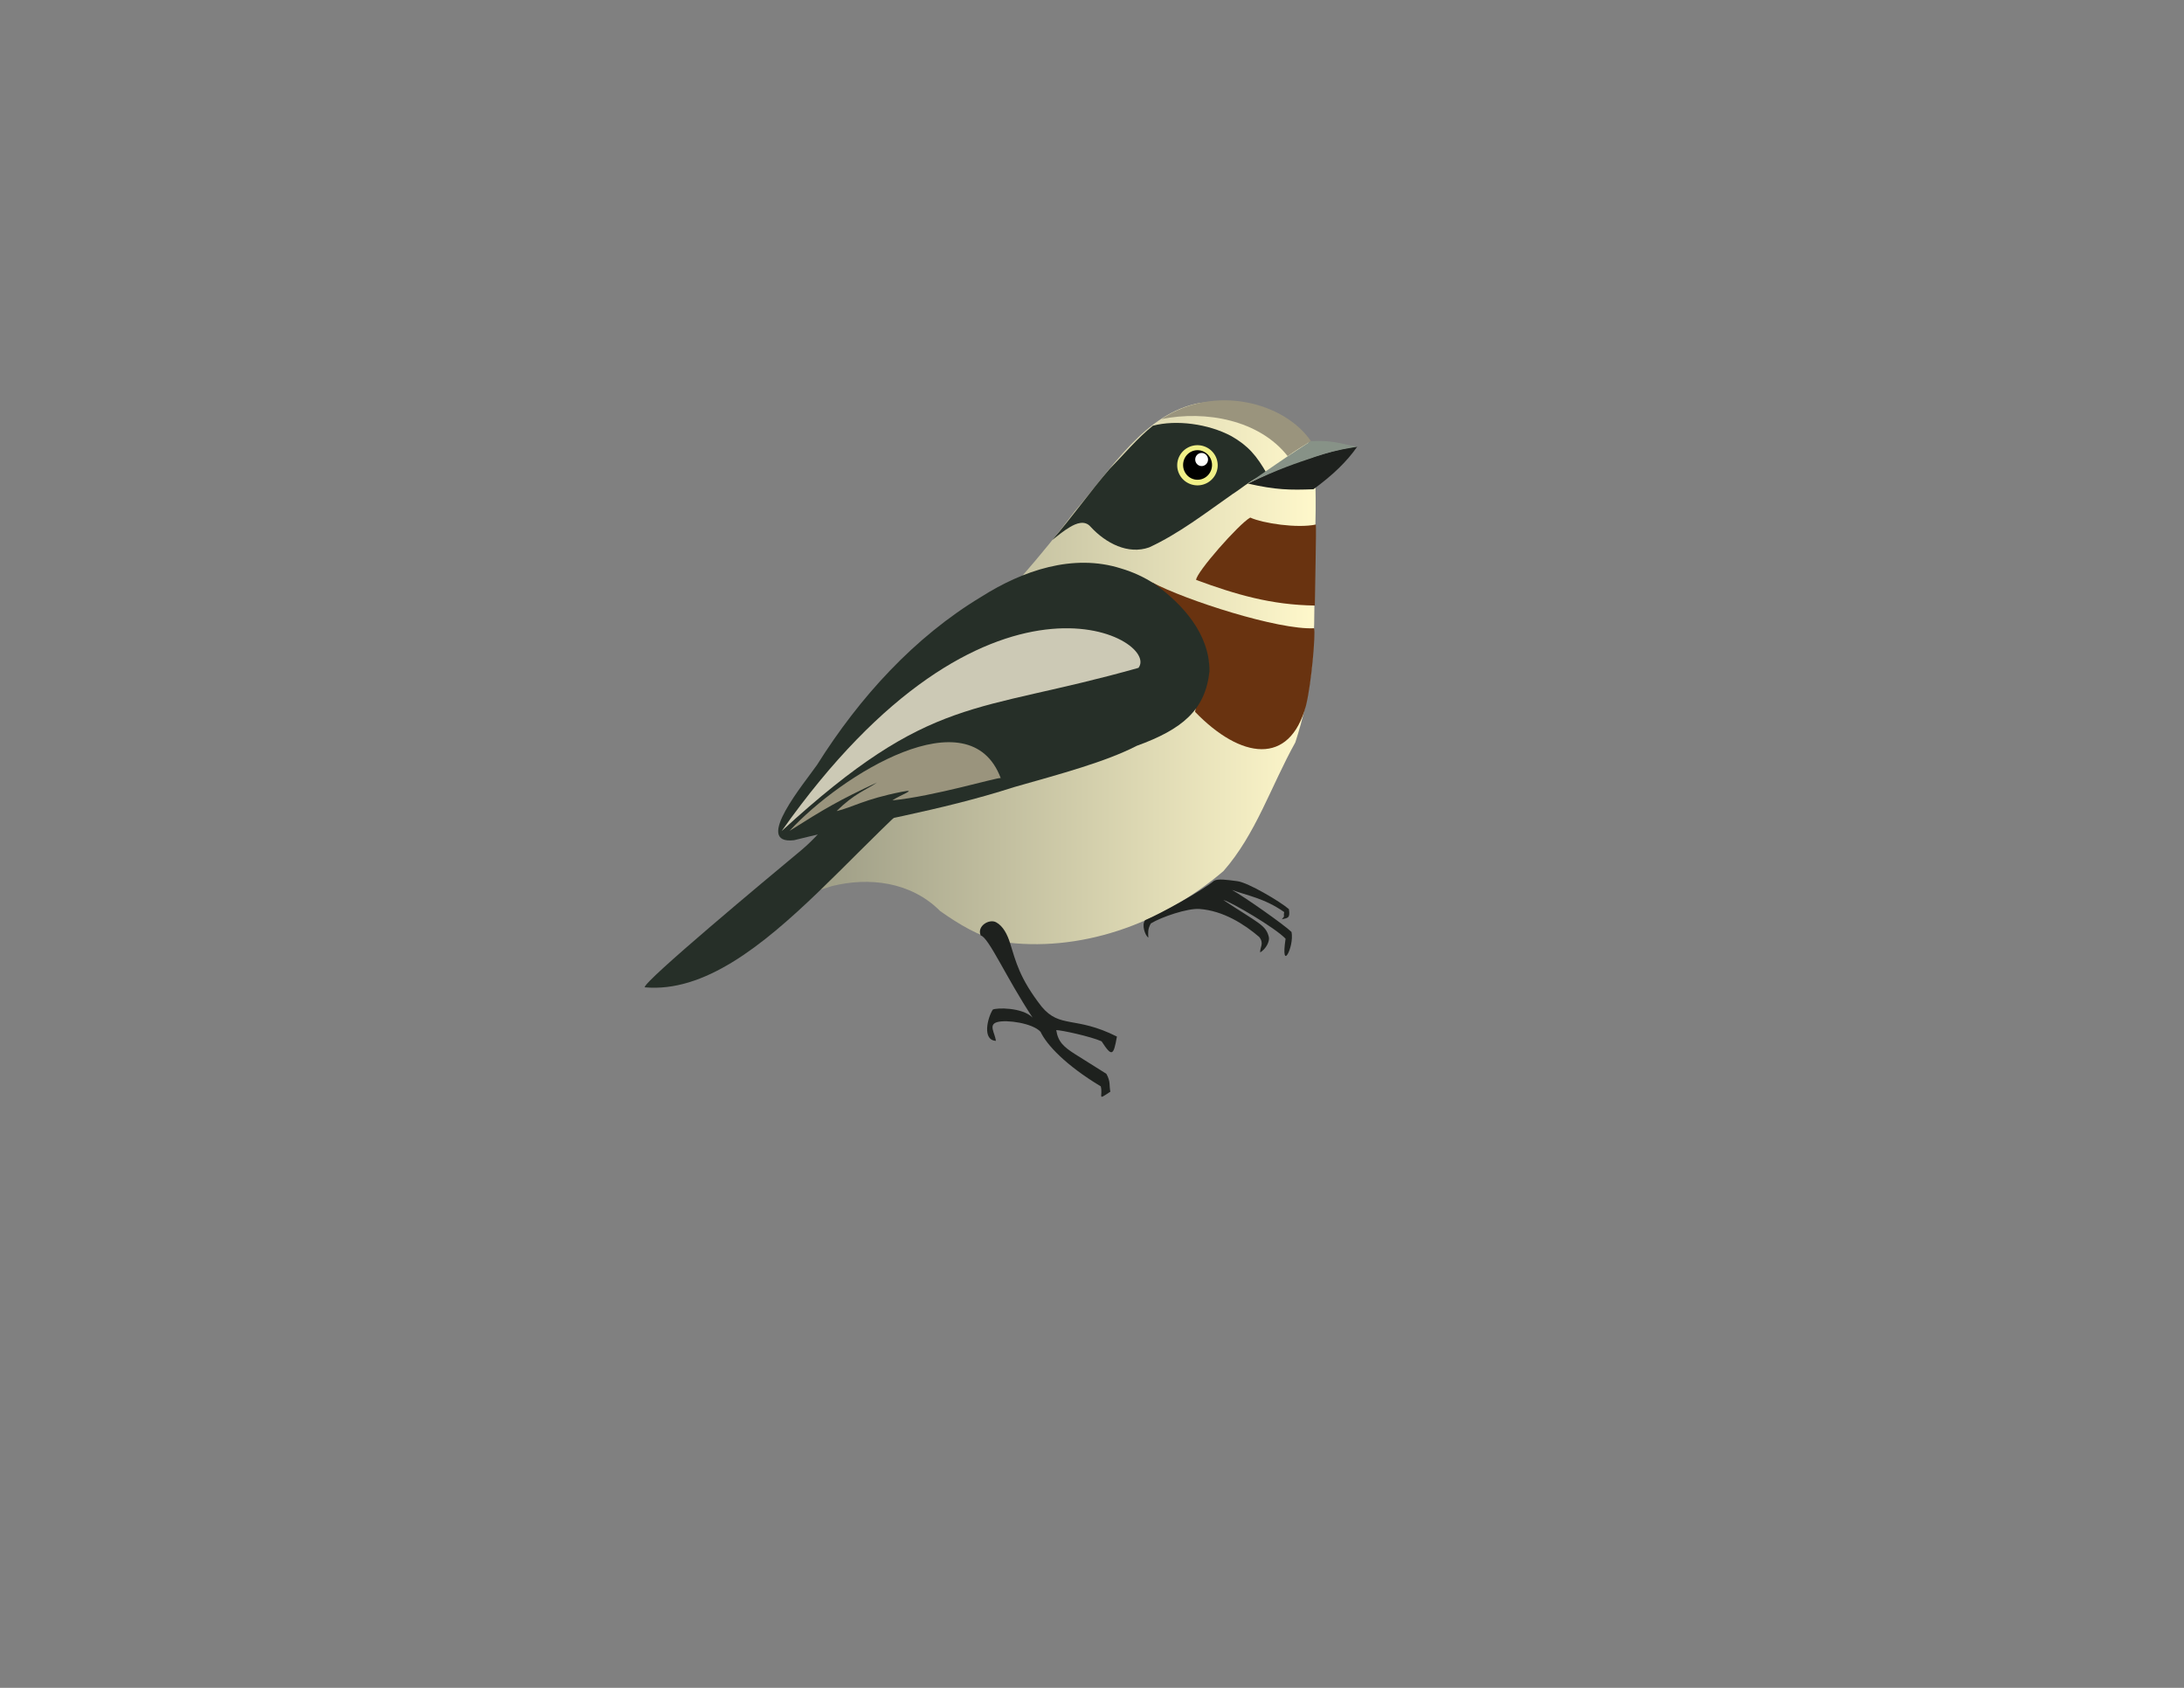 <?xml version="1.0" encoding="UTF-8" standalone="no"?>
<!-- Created with Inkscape (http://www.inkscape.org/) -->

<svg
   xmlns:dc="http://purl.org/dc/elements/1.1/"
   xmlns:cc="http://creativecommons.org/ns#"
   xmlns:rdf="http://www.w3.org/1999/02/22-rdf-syntax-ns#"
   xmlns:svg="http://www.w3.org/2000/svg"
   xmlns="http://www.w3.org/2000/svg"
   xmlns:xlink="http://www.w3.org/1999/xlink"
   xmlns:sodipodi="http://sodipodi.sourceforge.net/DTD/sodipodi-0.dtd"
   xmlns:inkscape="http://www.inkscape.org/namespaces/inkscape"
   width="792pt"
   height="612pt"
   id="svg2"
   sodipodi:version="0.32"
   inkscape:version="0.48.2 r9819"
   sodipodi:docname="vector-logo-full-bird.svg"
   version="1.0"
   inkscape:export-filename="/home/eduardo/workspace/logo/logo-full-bird.png"
   inkscape:export-xdpi="300"
   inkscape:export-ydpi="300">
  <rect width="100%" height="100%" fill="#808080" stroke="none"/>
  <defs
     id="defs4">
    <linearGradient
       id="linearGradient3038">
      <stop
         style="stop-color:#757769;stop-opacity:1;"
         offset="0"
         id="stop3040" />
      <stop
         style="stop-color:#fff8cb;stop-opacity:1;"
         offset="1"
         id="stop3042" />
    </linearGradient>
    <linearGradient
       inkscape:collect="always"
       xlink:href="#linearGradient3038"
       id="linearGradient3006"
       x1="2.836"
       y1="315.948"
       x2="915.594"
       y2="315.948"
       gradientUnits="userSpaceOnUse" />
    <linearGradient
       inkscape:collect="always"
       xlink:href="#linearGradient3038"
       id="linearGradient3029"
       gradientUnits="userSpaceOnUse"
       x1="2.836"
       y1="315.948"
       x2="915.594"
       y2="315.948" />
    <linearGradient
       inkscape:collect="always"
       xlink:href="#linearGradient3038"
       id="linearGradient3027"
       gradientUnits="userSpaceOnUse"
       x1="2.836"
       y1="315.948"
       x2="915.594"
       y2="315.948"
       gradientTransform="matrix(0.943,0,0,1,2.898,0)" />
    <linearGradient
       inkscape:collect="always"
       xlink:href="#linearGradient3038"
       id="linearGradient3045"
       gradientUnits="userSpaceOnUse"
       gradientTransform="matrix(0.876,0,0,1,6.26,0)"
       x1="2.836"
       y1="315.948"
       x2="915.594"
       y2="315.948" />
  </defs>
  <sodipodi:namedview
     id="base"
     pagecolor="#ffffff"
     bordercolor="#666666"
     borderopacity="1.0"
     inkscape:pageopacity="0.0"
     inkscape:pageshadow="2"
     inkscape:zoom="1.1036412"
     inkscape:cx="603.53786"
     inkscape:cy="448.76048"
     inkscape:document-units="px"
     inkscape:current-layer="BirdBatis"
     inkscape:window-width="1366"
     inkscape:window-height="744"
     inkscape:window-x="0"
     inkscape:window-y="24"
     showgrid="false"
     inkscape:window-maximized="1"
     inkscape:object-nodes="true"
     inkscape:object-paths="true"
     inkscape:snap-intersection-paths="false"
     inkscape:snap-smooth-nodes="false"
     inkscape:snap-nodes="false" />
  <g
     inkscape:label="Layer 1"
     inkscape:groupmode="layer"
     id="layer1">
    <g
       id="BirdBatis"
       inkscape:label="#g2568"
       transform="matrix(0.428,0,0,0.428,290.04,209.182)">
      <path
         style="fill:url(#linearGradient3045);fill-opacity:1"
         d="m 452.785,574.972 c 88.601,12.849 180.769,-19.209 251.699,-79.765 36.686,-41.722 53.692,-95.952 81.217,-145.399 17.964,-55.748 21.299,-96.927 21.523,-154.399 C 805.449,137.58 812.416,78.393 805.633,21.101 783.732,-31.616 723.318,-37.989 678.244,-33.671 615.772,-22.4 577.801,41.047 536.393,88.917 498.268,139.55 456.675,186.5 413.198,230.983 278.466,521.195 184.434,536.366 262.207,512.157 c 41.768,-10.383 89.107,-5.049 122.283,28.233 21.199,15.018 43.754,28.421 68.296,34.582 z"
         id="Body"
         inkscape:connector-curvature="0"
         sodipodi:nodetypes="ccccccccccc" />
      <path
         style="fill:#9a947d;stroke:none"
         d="M 803.308,9.524 C 773.691,-33.855 694.912,-55.491 634.488,-15.354 c 50.093,-10.124 110.529,1.057 142.546,41.865 9.794,-6.993 16.039,-10.567 26.274,-16.986 z"
         id="HeadStripe"
         inkscape:connector-curvature="0"
         sodipodi:nodetypes="cccc" />
      <path
         style="fill:#262f28;fill-opacity:1"
         d="m 511.062,121.228 c 22.423,-25.811 42.403,-54.249 64.708,-80.157 16.243,-16.43 31.191,-34.629 49.001,-48.943 26.39,-6.967 62.49,-2.161 88.526,11.685 19.282,11.041 28.707,22.176 40.551,43.023 -14.541,2.97 -26.253,14.395 -38.92,22.391 -30.709,21.512 -60.819,44.866 -94.367,60.335 -23.746,8.43 -48.924,-4.594 -66.095,-23.216 -6.674,-7.852 -16.379,-3.968 -23.611,0.409 -7.006,4.058 -13.293,9.486 -19.793,14.473 z"
         id="EyeMask"
         inkscape:connector-curvature="0"
         sodipodi:nodetypes="cccccccccc" />
      <path
         inkscape:label="#path1343"
         sodipodi:nodetypes="cccccc"
         id="Chest"
         d="m 797.734,308.267 c 6.526,-26.815 10.771,-80.784 9.208,-87.364 -40.181,2.191 -145.545,-31.703 -183.43,-51.996 53.729,54.685 47.643,44.653 60.262,79.52 12.252,17.033 -9.54,48.006 -11.332,66.949 51.71,53.368 106.807,61.391 125.292,-7.11 z"
         style="fill:#693310;fill-opacity:1;stroke:none"
         inkscape:connector-curvature="0" />
      <path
         inkscape:label="#Tail"
         sodipodi:nodetypes="ccccc"
         id="TailUpper"
         d="M 433.634,357.316 C 312.129,416.891 184.606,638.664 50.64,626.498 49.314,619.984 188.321,504.214 227.12,471.988 c 30.533,-25.321 59.618,-68.675 60.1,-81.717 19.448,-8.433 123.674,-33.677 146.414,-32.955 z"
         style="fill:#262f28;fill-opacity:1;stroke:none"
         inkscape:connector-curvature="0" />
      <path
         inkscape:label="#path1339"
         sodipodi:nodetypes="ccccssccccsccccsc"
         id="LegLeft"
         d="m 515.597,674.843 c 5.898,-0.026 38.755,7.156 51.21,12.65 11.656,17.984 13.477,16.407 17.324,-5.366 -47.221,-23.691 -64.14,-8.727 -85.086,-33.836 -24.935,-32.023 -29.004,-50.591 -35.748,-72.075 -2.874,-9.156 -7.657,-18.872 -15.609,-23.168 -7.952,-4.295 -22.057,4.416 -17.42,14.906 8.93,1.902 29.006,48.095 58.577,92.715 -11.583,-11.679 -41.032,-11.275 -44.979,-8.963 -6.06,9.595 -12.05,34.553 3.569,35.25 -1.175,-9.115 -8.835,-18.25 1.446,-21.157 10.692,-3.023 40.134,1.23 48.953,10.939 7.037,14.869 28.395,37.755 68.044,61.626 2.885,11.249 -5.09,16.704 10.845,6.026 -1.511,-6.736 0.52,-11.316 -4.532,-20.207 0,0 -22.126,-13.781 -35.117,-22.044 -12.992,-8.262 -19.504,-14.023 -21.476,-27.295 z"
         style="fill:#1e211e"
         inkscape:connector-curvature="0" />
      <path
         inkscape:label="#path2515"
         sodipodi:nodetypes="scccccccsccccsccs"
         id="LegRight"
         d="m 755.754,569.62 c -3.407,-13.548 -11.173,-15.167 -51.384,-41.731 8.51,1.938 58.957,31.561 70.31,43.743 -5.98,39.35 9.987,9.521 6.718,-7.629 -8.415,-8.284 -54.167,-40.312 -67.259,-47.499 16.376,6.234 36.573,9.205 58.979,25.03 -1.257,6.02 1.536,3.173 -2.67,8.134 6.747,-1.588 9.59,-1.145 7.987,-11.493 -10.235,-8.833 -46.162,-29.973 -58.084,-31.545 -11.922,-1.572 -22.193,-3.021 -26.484,-0.504 -14.252,11.685 -59.896,36.933 -77.84,44.537 -4.292,5.331 -0.036,17.262 3.591,19.739 -0.168,-5.764 -0.903,-9.178 2.808,-16.02 11.899,-7.346 41.524,-17.363 54.935,-16.381 26.822,1.963 50.539,17.108 67.438,31.536 5.991,7.451 0.771,11.735 1.157,17.603 6.659,-4.072 11.019,-12.662 9.797,-17.52 z"
         style="fill:#1e211e;fill-opacity:1;stroke:none"
         inkscape:connector-curvature="0" />
      <g
         inkscape:label="#g2532"
         id="Beak"
         transform="matrix(-0.876,0,0,1,824.007,0)">
        <path
           style="fill:#1e211e"
           d="m 104.971,57.474 c -36.118,7.238 -54.418,7.429 -84.595,6.432 -24.463,-15.64 -42.777,-30.942 -56.445,-48.064 10.282,0.444 26.446,3.735 50.502,10.039 24.056,6.304 52.978,14.809 90.539,31.593 z"
           id="BeakLower"
           sodipodi:nodetypes="cccsc"
           inkscape:label="#path2513"
           inkscape:connector-curvature="0" />
        <path
           sodipodi:nodetypes="cccsc"
           id="BeakUpper"
           d="M 104.971,57.474 C 53.599,26.511 53.599,26.511 23.619,9.524 -5.397,8.454 -14.165,12.391 -35.864,15.827 c 27.277,4.06 37.973,6.63 53.795,11.35 26.878,8.017 45.176,13.067 87.04,30.298 z"
           style="fill:#879287;fill-opacity:1"
           inkscape:label="#path2530"
           inkscape:connector-curvature="0" />
      </g>
      <path
         transform="matrix(-0.963,0,0,1,846.913,-1.786)"
         d="m 202.143,38.612 a 23.75,22.679 0 1 1 -47.5,0 23.75,22.679 0 1 1 47.5,0 z"
         sodipodi:ry="22.678572"
         sodipodi:rx="23.75"
         sodipodi:cy="38.612183"
         sodipodi:cx="178.39285"
         id="path2541"
         style="fill:#f0f088;fill-opacity:1;stroke:none"
         sodipodi:type="arc" />
      <path
         style="fill:#000000;fill-opacity:1;stroke:none"
         d="m 675.185,19.78 c -9.03,0 -16.291,7.468 -16.291,16.699 0,9.231 7.261,16.699 16.291,16.699 9.03,0 16.383,-7.468 16.383,-16.699 0,-9.231 -7.353,-16.699 -16.383,-16.699 z"
         id="path2543"
         inkscape:connector-curvature="0" />
      <path
         style="fill:#262f28;fill-opacity:1"
         d="m 627.163,171.184 c 30.699,22.31 61.763,55.751 61.53,98.261 -4.608,43.881 -30.743,65.637 -82.108,84.233 -35.294,18.208 -85.733,31.629 -138.749,46.718 -85.658,27.528 -164.237,38.867 -248.464,59.94 -47.367,5.524 12.665,-65.733 26.053,-85.19 48.15,-76.583 109.992,-144.316 185.382,-189.703 46.815,-29.744 103.799,-49.212 157.787,-32.12 13.543,3.987 26.603,9.942 38.568,17.861 z"
         id="WingBackground"
         inkscape:connector-curvature="0"
         sodipodi:nodetypes="ccccccccc" />
      <path
         inkscape:connector-curvature="0"
         inkscape:label="#path1347"
         sodipodi:nodetypes="cccsccc"
         id="WingTip"
         d="m 214.33,449.756 c 40.618,-25.62 55.949,-34.556 98.777,-54.643 -11.64,8.239 -25.974,12.537 -45.59,32.35 17.518,-4.168 31.436,-13.458 72.943,-21.678 20.753,-4.11 -2.07,3.894 -10.004,9.572 47.117,-4.739 118.13,-26.008 122.393,-25.244 -35.273,-93.703 -179.888,-3.957 -238.519,59.643 z"
         style="fill:#9a947d;stroke:none" />
      <path
         sodipodi:nodetypes="ccc"
         inkscape:connector-curvature="0"
         id="WingStripe"
         d="M 608.486,265.652 C 422.075,318.389 375.548,294.111 205.372,450.005 436.753,122.102 634.199,232.502 608.486,265.652 z"
         style="fill:#f5efd7;fill-opacity:0.803;fill-rule:evenodd;stroke:none" />
      <path
         style="fill:#000000;fill-opacity:0"
         id="path3153"
         d="m 651.415,-31.355 c 16.207,-7.29 33.148,-12.279 49.85,-17.852 24.688,-8.529 49.743,-15.347 75.003,-21.23 9.155,-2.118 18.334,-4.184 27.666,-4.904 2.288,-0.135 4.585,-0.234 6.876,-0.115 0.791,0.033 1.582,0.034 2.374,0.03 0.456,-0.014 0.912,-0.014 1.368,-0.009 2.45,0.085 4.901,0.083 7.352,0.087 2.993,0.009 5.987,-0.009 8.98,-0.024 2.785,-0.365 3.918,0.281 6.311,1.678 2.746,1.641 5.174,3.601 7.364,6.106 2.323,2.709 4.254,5.844 5.682,9.263 0.93,1.848 0.932,3.983 1.356,5.983 0.323,1.375 1.085,2.273 2.081,3.076 1.746,1.076 3.61,1.573 5.563,1.944 0.314,0.049 0.628,0.098 0.942,0.148 0,0 -17.795,14.224 -17.795,14.224 l 0,0 c -0.315,-0.076 -0.63,-0.152 -0.946,-0.227 -2.183,-0.591 -4.353,-1.361 -6.2,-2.865 -1.208,-1.199 -2.246,-2.534 -2.73,-4.311 -0.609,-1.866 -0.291,-3.989 -1.124,-5.818 -1.23,-3.205 -3.029,-6.074 -5.228,-8.514 -2.094,-2.257 -4.472,-3.956 -7.072,-5.373 -1.857,-0.96 -3.717,-0.821 -5.732,-0.781 -2.975,-0.014 -5.949,-0.032 -8.924,-0.023 -2.521,0.005 -5.043,0.005 -7.563,0.088 -0.456,0.002 -0.911,0.005 -1.367,-0.021 -0.804,-0.023 -1.607,-0.05 -2.409,-0.102 -2.137,-0.097 -4.275,-0.064 -6.411,0.062 -8.888,0.662 -17.673,2.397 -26.426,4.226 -24.996,5.417 -49.711,12.171 -74.055,20.667 -17.418,5.998 -35.093,11.52 -51.775,19.909 0,0 16.989,-15.32 16.989,-15.32 z"
         inkscape:connector-curvature="0" />
      <path
         inkscape:label="#path2505"
         sodipodi:nodetypes="ccccc"
         id="Beard"
         d="m 807.726,195.265 c 0.248,-23.781 1.742,-84.654 1.15,-91.504 -20.914,4.441 -59.698,-1.275 -74.121,-7.873 -12.814,7.061 -61.485,62.48 -61.129,70.435 45.272,16.669 85.077,28.273 134.101,28.942 z"
         style="fill:#693310"
         inkscape:connector-curvature="0" />
      <path
         sodipodi:type="arc"
         style="fill:#ffffff;fill-opacity:1;fill-rule:nonzero"
         id="path3010"
         sodipodi:cx="615.57593"
         sodipodi:cy="225.53574"
         sodipodi:rx="4.4171963"
         sodipodi:ry="3.9641507"
         d="m 619.993,225.536 a 4.417,3.964 0 1 1 -8.834,0 4.417,3.964 0 1 1 8.834,0 z"
         transform="matrix(1.636,0,0,1.867,-327.249,-390.768)" />
    </g>
  </g>
</svg>
